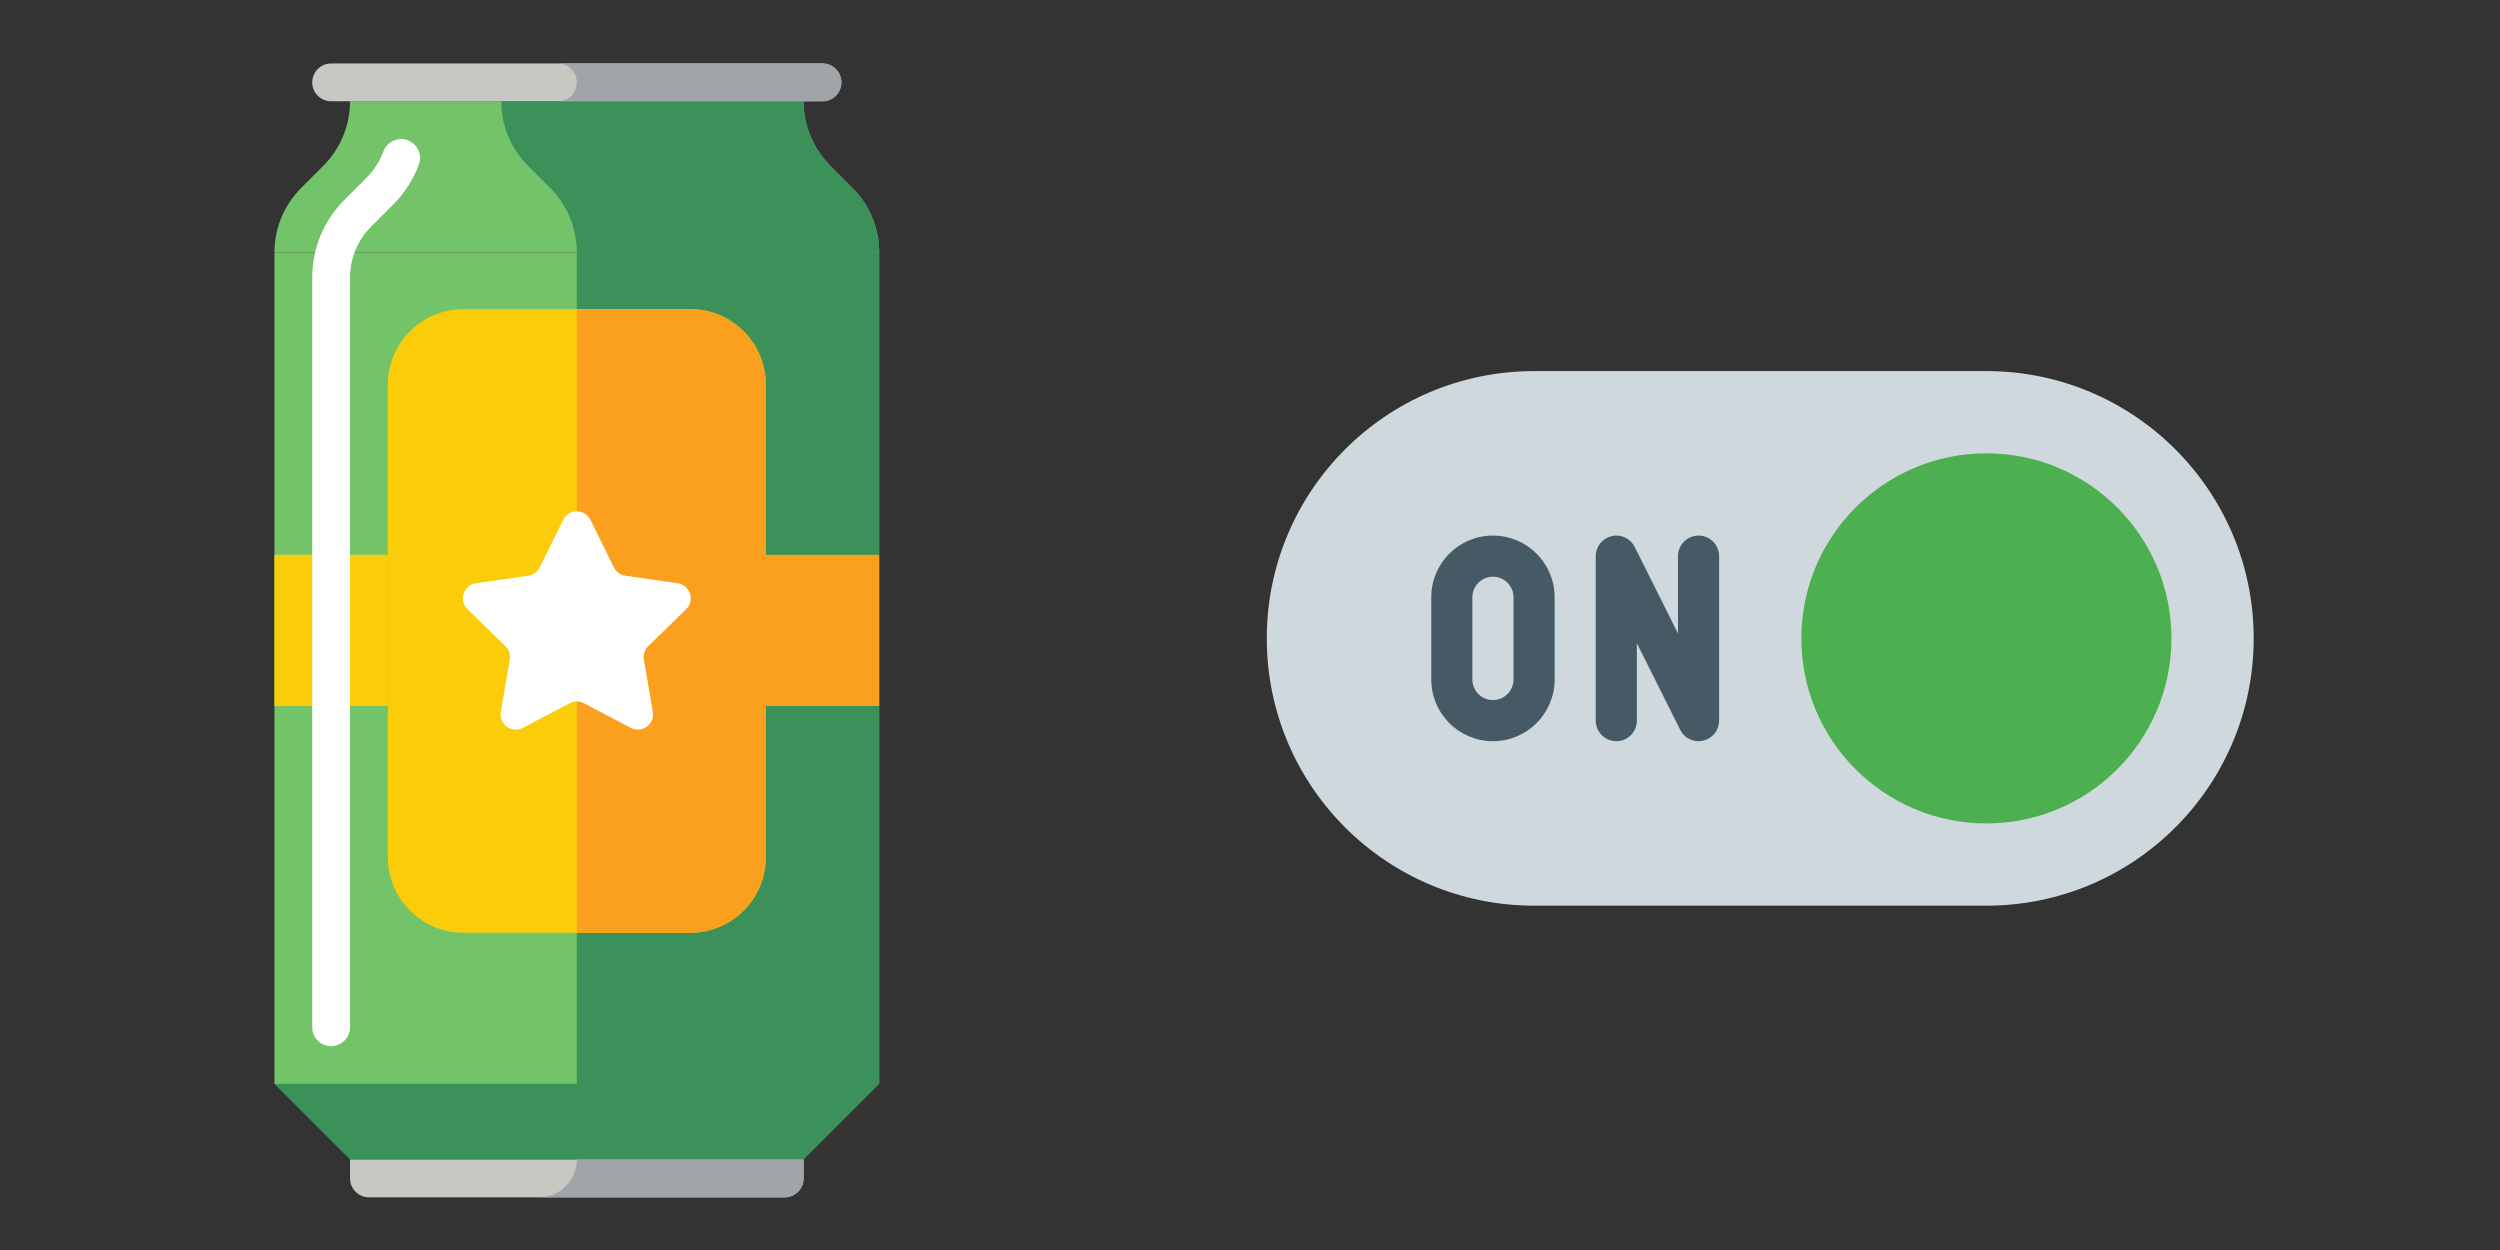 <?xml version="1.0" encoding="UTF-8" standalone="no"?>
<svg
   xmlns:dc="http://purl.org/dc/elements/1.1/"
   xmlns:cc="http://creativecommons.org/ns#"
   xmlns:rdf="http://www.w3.org/1999/02/22-rdf-syntax-ns#"
   xmlns:svg="http://www.w3.org/2000/svg"
   xmlns="http://www.w3.org/2000/svg"
   id="svg8"
   version="1.1"
   viewBox="0 0 132.292 66.146"
   height="250"
   width="500">
  <rect x="0" y="0" width="132.292" height="66.146" fill="#333333" stroke="none"/>
  <defs
     id="defs2">
    <rect
       id="rect1186"
       height="20.347"
       width="23.518"
       y="20.347"
       x="-2.114" />
    <rect
       x="7.135"
       y="11.098"
       width="36.466"
       height="36.466"
       id="rect1838" />
    <rect
       id="rect8007"
       height="36.784"
       width="39.32"
       y="5.919"
       x="36.784" />
    <rect
       id="rect7100"
       height="24.522"
       width="32.133"
       y="18.18"
       x="5.708" />
    <rect
       id="rect5371"
       height="48.622"
       width="49.045"
       y="3.382"
       x="65.957" />
    <rect
       id="rect952"
       height="25.608"
       width="32.128"
       y="1.89"
       x="33.262" />
    <rect
       id="rect946"
       height="20.127"
       width="21.45"
       y="3.024"
       x="23.718" />
    <rect
       x="33.262"
       y="1.89"
       width="32.128"
       height="25.608"
       id="rect4359" />
    <rect
       x="5.708"
       y="18.18"
       width="32.133"
       height="24.522"
       id="rect7340" />
    <rect
       x="-2.114"
       y="20.347"
       width="23.518"
       height="20.347"
       id="rect1194" />
  </defs>
  <g
     transform="matrix(0.125,0,0,0.125,-1.477,1.359)"
     id="g1329">
    <g
       id="g1271">
      <path
         d="m 372.686,68.686 -9.373,-9.373 C 356.07,52.07 352,42.245 352,32 H 160 c 0,10.245 -4.07,20.07 -11.314,27.314 l -9.373,9.373 C 132.07,75.93 128,85.755 128,96 h 256 c 0,-10.245 -4.07,-20.07 -11.314,-27.314 z"
         fill="#73c369"
         id="path1269" />
    </g>
    <g
       id="g1275">
      <path
         d="M 128,96 H 384 V 448 H 128 Z"
         fill="#73c369"
         id="path1273" />
    </g>
    <g
       id="g1279">
      <path
         d="M 256,96 H 384 V 448 H 256 Z"
         fill="#3c915a"
         id="path1277" />
    </g>
    <g
       id="g1283">
      <path
         d="M 360,32 H 152 c -4.418,0 -8,-3.582 -8,-8 0,-4.418 3.582,-8 8,-8 h 208 c 4.418,0 8,3.582 8,8 0,4.418 -3.582,8 -8,8 z"
         fill="#c8c8c3"
         id="path1281" />
    </g>
    <g
       id="g1287">
      <path
         d="m 128,448 32,32 h 192 l 32,-32 z"
         fill="#3c915a"
         id="path1285" />
    </g>
    <g
       id="g1291">
      <path
         d="m 372.686,68.686 -9.373,-9.373 C 356.07,52.07 352,42.245 352,32 H 224 c 0,10.245 4.07,20.07 11.314,27.314 l 9.373,9.373 C 251.93,75.93 256,85.755 256,96 h 128 c 0,-10.245 -4.07,-20.07 -11.314,-27.314 z"
         fill="#3c915a"
         id="path1289" />
    </g>
    <g
       id="g1295">
      <path
         d="m 304,384 h -96 c -17.673,0 -32,-14.327 -32,-32 V 152 c 0,-17.673 14.327,-32 32,-32 h 96 c 17.673,0 32,14.327 32,32 v 200 c 0,17.673 -14.327,32 -32,32 z"
         fill="#facc0a"
         id="path1293" />
    </g>
    <g
       id="g1299">
      <path
         d="m 128,224 h 48 v 64 h -48 z"
         fill="#facc0a"
         id="path1297" />
    </g>
    <g
       id="g1303">
      <path
         d="m 336,224 h 48 v 64 h -48 z"
         fill="#faa01e"
         id="path1301" />
    </g>
    <g
       id="g1307">
      <path
         d="M 304,384 H 256 V 120 h 48 c 17.673,0 32,14.327 32,32 v 200 c 0,17.673 -14.327,32 -32,32 z"
         fill="#faa01e"
         id="path1305" />
    </g>
    <g
       id="g1311">
      <path
         d="m 261.767,209.201 9.925,20.11 c 0.937,1.898 2.748,3.214 4.842,3.518 l 22.192,3.225 c 5.275,0.767 7.381,7.249 3.564,10.97 l -16.058,15.653 c -1.516,1.478 -2.207,3.606 -1.85,5.693 l 3.791,22.102 c 0.901,5.254 -4.613,9.26 -9.331,6.78 l -19.849,-10.435 c -1.874,-0.985 -4.112,-0.985 -5.985,0 l -19.849,10.435 c -4.718,2.48 -10.233,-1.526 -9.331,-6.78 l 3.791,-22.102 c 0.358,-2.086 -0.334,-4.215 -1.85,-5.693 l -16.058,-15.653 c -3.817,-3.721 -1.711,-10.203 3.564,-10.97 l 22.192,-3.225 c 2.095,-0.304 3.906,-1.62 4.842,-3.518 l 9.925,-20.11 c 2.358,-4.78 9.174,-4.78 11.533,0 z"
         fill="#ffffff"
         id="path1309" />
    </g>
    <g
       id="g1315">
      <path
         d="M 344,496 H 168 c -4.418,0 -8,-3.582 -8,-8 v -8 h 192 v 8 c 0,4.418 -3.582,8 -8,8 z"
         fill="#c8c8c3"
         id="path1313" />
    </g>
    <g
       id="g1319">
      <path
         d="m 352,480 h -96 c 0,8.837 -7.163,16 -16,16 h 104 c 4.418,0 8,-3.582 8,-8 z"
         fill="#a0a5aa"
         id="path1317" />
    </g>
    <g
       id="g1323">
      <path
         d="M 360,16 H 248 c 4.418,0 8,3.582 8,8 0,4.418 -3.582,8 -8,8 h 112 c 4.418,0 8,-3.582 8,-8 0,-4.418 -3.582,-8 -8,-8 z"
         fill="#a0a5aa"
         id="path1321" />
    </g>
    <g
       id="g1327">
      <path
         d="m 152,432 c -4.418,0 -8,-3.582 -8,-8 V 106.67 c 0,-12.448 4.847,-24.158 13.648,-32.972 l 9.389,-9.378 c 3.104,-3.104 5.556,-6.94 7.088,-11.091 1.53,-4.145 6.131,-6.264 10.275,-4.734 4.146,1.531 6.265,6.131 4.734,10.276 -2.327,6.303 -6.058,12.135 -10.787,16.865 l -9.385,9.374 C 163.186,90.796 160,98.491 160,106.67 V 424 c 0,4.418 -3.582,8 -8,8 z"
         fill="#ffffff"
         id="path1325" />
    </g>
  </g>
  <g
     transform="matrix(0.102,0,0,0.102,67.034,7.669)"
     id="g1503">
    <path
       style="fill:#cfd8dc"
       d="M 373.333,117.333 H 138.667 C 62.083,117.333 0,179.417 0,256 0,332.583 62.083,394.667 138.667,394.667 H 373.334 C 449.917,394.667 512,332.583 512,256 512,179.417 449.917,117.333 373.333,117.333 Z"
       id="path1436" />
    <circle
       style="fill:#4caf50"
       cx="373.333"
       cy="256"
       r="96"
       id="circle1438" />
    <g
       id="g1444">
	<path
   style="fill:#455a64"
   d="m 117.333,309.333 c -17.673,0 -32,-14.327 -32,-32 v -42.667 c 0,-17.673 14.327,-32 32,-32 17.673,0 32,14.327 32,32 v 42.667 c 0,17.673 -14.327,32 -32,32 z m 0,-85.333 c -5.891,0 -10.667,4.776 -10.667,10.667 v 42.667 c 0,5.891 4.776,10.667 10.667,10.667 5.891,0 10.667,-4.777 10.667,-10.668 V 234.666 C 128,228.776 123.224,224 117.333,224 Z"
   id="path1440" />

	<path
   style="fill:#455a64"
   d="m 224,309.333 c -4.037,0 -7.728,-2.279 -9.536,-5.888 L 192,258.517 v 40.149 c 0,5.891 -4.776,10.667 -10.667,10.667 -5.891,0 -10.667,-4.776 -10.667,-10.667 v -85.333 c 0.006,-4.941 3.405,-9.232 8.213,-10.368 4.819,-1.186 9.812,1.151 11.989,5.611 l 22.464,44.907 v -40.149 c 0,-5.891 4.776,-10.667 10.667,-10.667 5.891,0 10.667,4.776 10.667,10.667 v 85.333 c -0.006,4.941 -3.405,9.232 -8.213,10.368 -0.802,0.202 -1.626,0.302 -2.453,0.298 z"
   id="path1442" />

</g>
    <g
       id="g1446">
</g>
    <g
       id="g1448">
</g>
    <g
       id="g1450">
</g>
    <g
       id="g1452">
</g>
    <g
       id="g1454">
</g>
    <g
       id="g1456">
</g>
    <g
       id="g1458">
</g>
    <g
       id="g1460">
</g>
    <g
       id="g1462">
</g>
    <g
       id="g1464">
</g>
    <g
       id="g1466">
</g>
    <g
       id="g1468">
</g>
    <g
       id="g1470">
</g>
    <g
       id="g1472">
</g>
    <g
       id="g1474">
</g>
  </g>
</svg>
